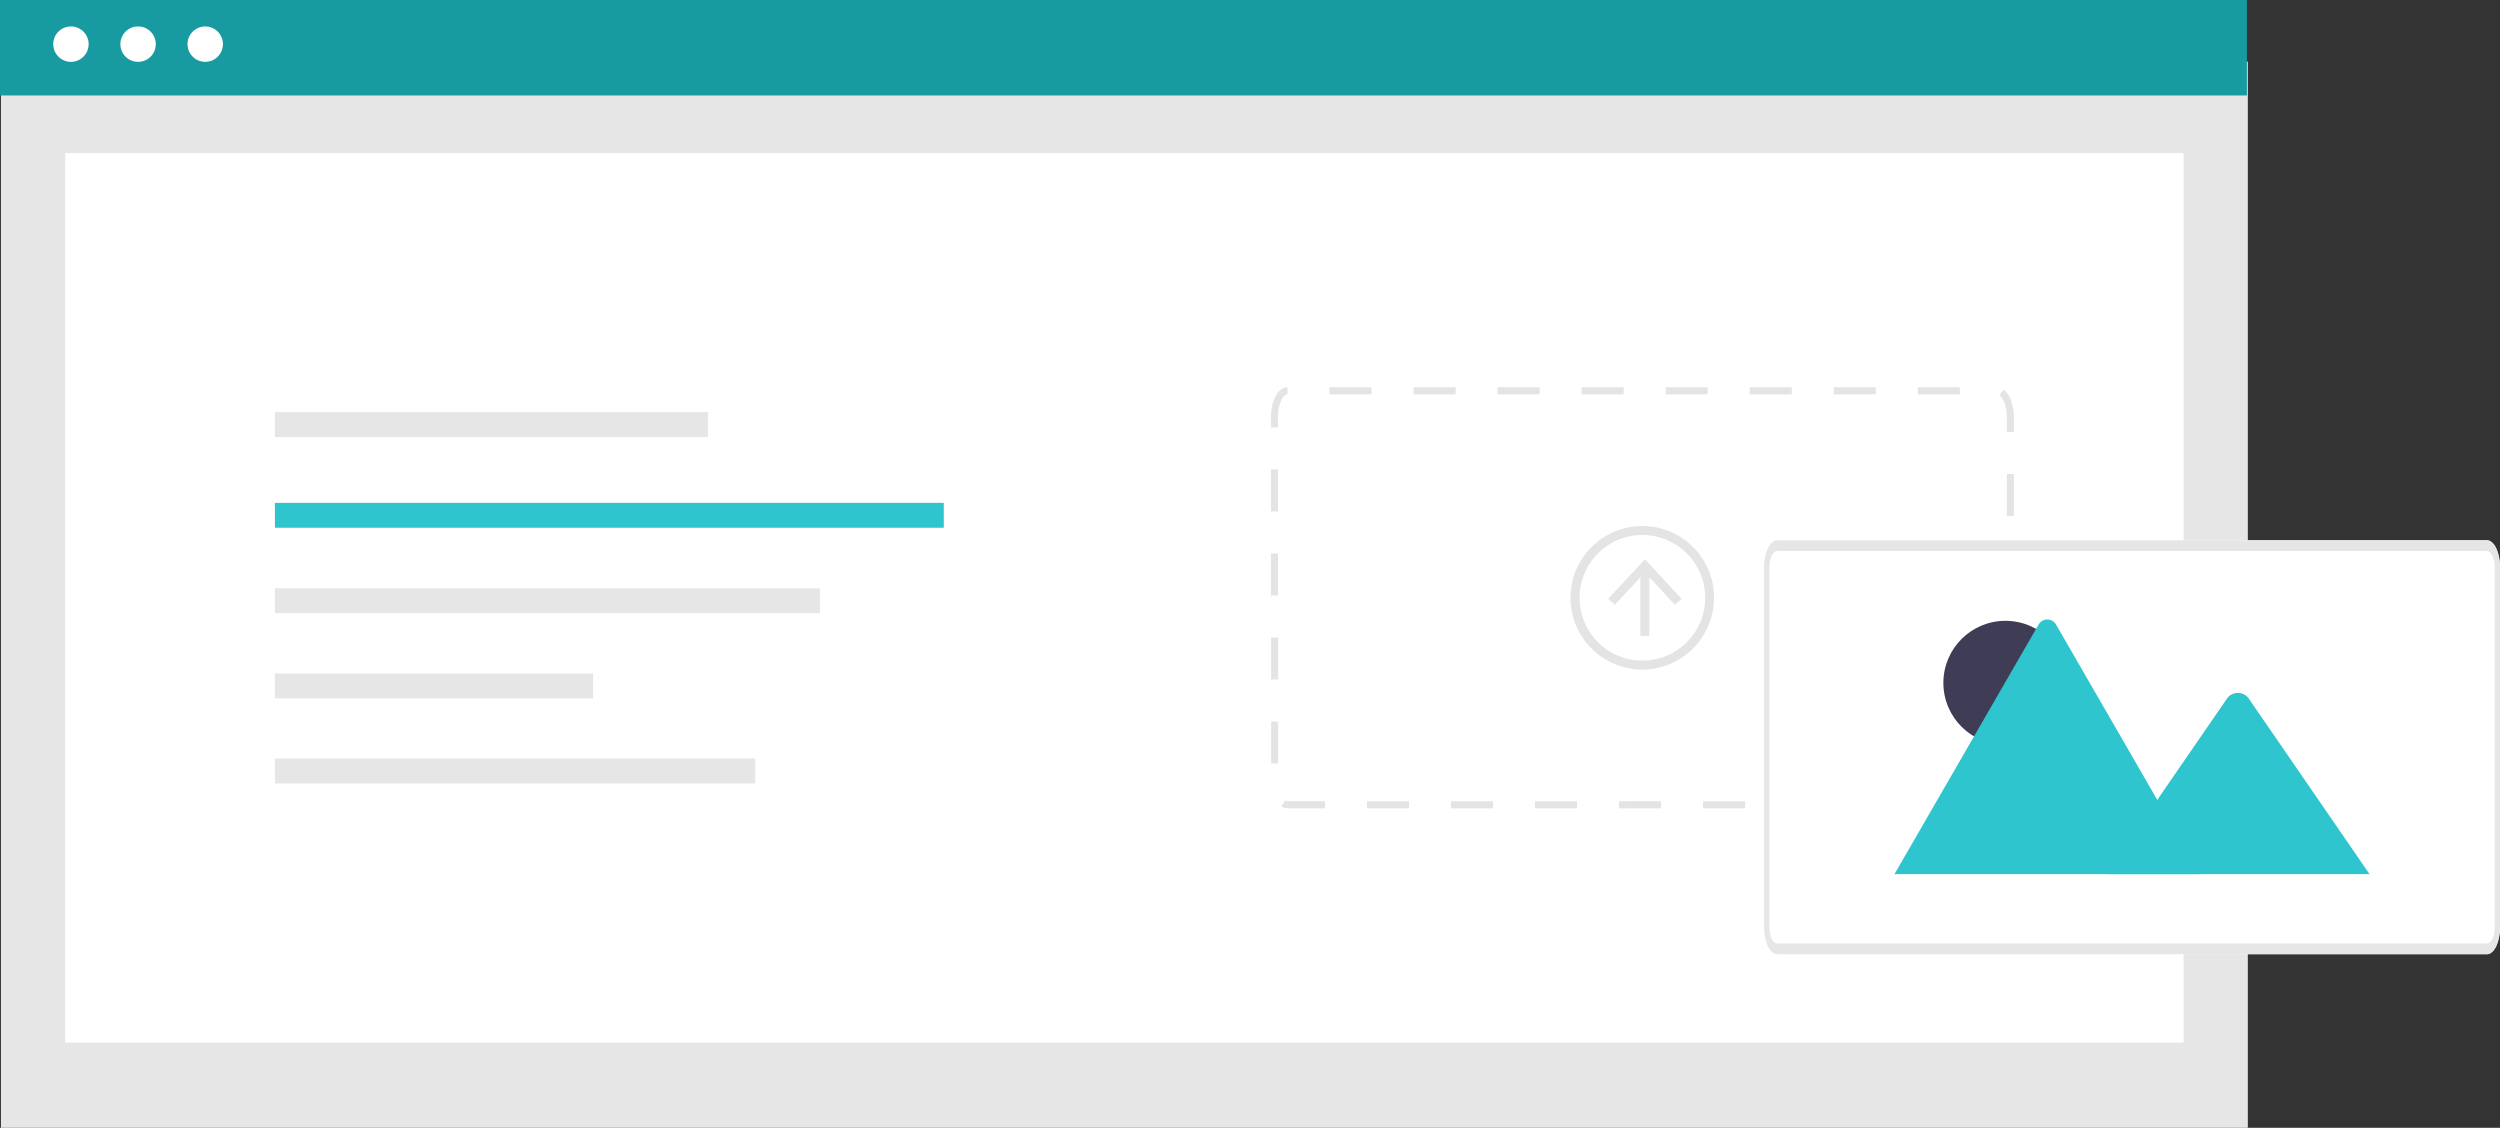 <svg xmlns="http://www.w3.org/2000/svg" viewBox="0 0 707.38 319.11"><rect x="0" y="0" width="707.38" height="319.11" fill="#333333" stroke="none"/><defs><style>.cls-1{fill:#e6e6e6;}.cls-2{fill:#fff;}.cls-3{fill:#179ba1;}.cls-4{fill:#e4e4e4;}.cls-5{fill:#2ec5ce;}.cls-6{fill:#3f3d56;}</style></defs><g id="Laag_2" data-name="Laag 2"><g id="aeb423dd-03ff-4648-8e09-4c1290dce31f"><rect id="eeb7425a-d208-4c0d-b95e-02be1fa43e7d" class="cls-1" x="0.27" y="17.43" width="635.76" height="301.68"/><rect id="ac098a7d-41e7-4a0b-9ebb-e2b896279a43" class="cls-2" x="18.45" y="43.3" width="599.4" height="251.7"/><rect id="f3d044d2-f865-40f6-878a-97b0cdf0b076" class="cls-3" width="635.76" height="27.01"/><circle id="a41597d3-4560-43a6-897a-86e327d3ab8c" class="cls-2" cx="20.07" cy="12.49" r="5.01"/><circle id="a8db4b27-72ff-467a-b7ca-497e0ce2cc93" class="cls-2" cx="39.07" cy="12.49" r="5.01"/><circle id="ba9869b1-9707-4207-be3c-61cfbe485fac" class="cls-2" cx="58.07" cy="12.49" r="5.01"/><path class="cls-4" d="M553.23,228.71v-2h11.89l.07,2h-12Zm-11.89,0H529.45v-2h11.89Zm-23.78,0H505.67v-2h11.89Zm-23.78,0H481.89v-2h11.89Zm-23.78,0H458.12v-2H470Zm-23.77,0H434.34v-2h11.89Zm-23.78,0H410.56v-2h11.89Zm-23.78,0H386.78v-2h11.89Zm-23.78,0H364.32a3,3,0,0,1-1.8-.61l1.16-1.63a1.1,1.1,0,0,0,.65.24h10.56Zm195-11.38h-2V205.44h2Zm-208.23-1.28h-2V204.17h2Zm208.23-22.5h-2V181.67h2Zm-208.23-1.27h-2V180.39h2Zm208.23-22.5h-2V157.89h2ZM361.61,168.5h-2V156.61h2ZM569.84,146h-2V134.11h2Zm-208.23-1.28h-2V132.83h2Zm208.23-22.5h-2v-4c0-3.37-1.09-5.67-2.09-6.38l1.15-1.63c1.78,1.25,2.93,4.4,2.94,8Zm-208.23-1.28h-2v-2.75c0-4.86,2-8.56,4.68-8.61l0,2c-1.13,0-2.71,2.54-2.71,6.61Zm192.92-9.36H542.64v-2h11.89Zm-23.78,0H518.86v-2h11.89Zm-23.78,0H495.08v-2H507Zm-23.78,0H471.3v-2h11.89Zm-23.77,0H447.53v-2h11.89Zm-23.78,0H423.75v-2h11.89Zm-23.78,0H400v-2h11.89Zm-23.78,0H376.19v-2h11.89Z"/><rect id="bf5c6f7d-d465-4263-a791-6917df506e29" class="cls-1" x="77.79" y="116.62" width="122.56" height="7.04"/><rect id="f8f2b1f1-beba-472f-8554-cd71efd3f80f" class="cls-5" x="77.79" y="142.29" width="189.26" height="7.04"/><rect id="fb4599b7-18da-45bc-afb0-01dc7e2f7680" class="cls-1" x="77.79" y="166.46" width="154.24" height="7.04"/><rect id="fd7cd703-6235-43d3-ac2b-600a626f2c8b" class="cls-1" x="77.79" y="190.55" width="90.04" height="7.04"/><rect id="b510e3d8-1d90-415c-a9f7-f3077d64661d" class="cls-1" x="77.79" y="214.64" width="135.9" height="7.04"/><path id="f8ab5adf-0050-4313-a3fc-6665da3c3657" class="cls-2" d="M703.66,270H502.87c-2.05,0-3.72-3.41-3.72-7.61V160.48c0-4.2,1.67-7.6,3.72-7.61H703.66c2.05,0,3.72,3.41,3.72,7.61V262.39C707.38,266.59,705.71,270,703.66,270Z"/><g id="b9db5941-fd9d-4256-9412-6bd09c2c2e67"><circle id="b0c1df6c-9d28-49f1-a1f9-a4de637a1a39" class="cls-6" cx="567.44" cy="193.22" r="17.56"/><path id="f27b48c9-eb3a-4b88-89bc-f1c9b7ad6b59" class="cls-5" d="M622.5,247.33H536.37a1.66,1.66,0,0,1-.32,0l40.74-70.56a2.85,2.85,0,0,1,5,0l27.34,47.35,1.31,2.27Z"/><path id="fc8cace5-23bc-4b5f-a7ba-908e5d1307f5" class="cls-5" d="M670.46,247.33H596l14.44-21,1-1.51,18.81-27.33a3.81,3.81,0,0,1,5.35-.6,3.65,3.65,0,0,1,.3.27,2.78,2.78,0,0,1,.27.33Z"/></g><path id="b543a181-e408-4cd3-9028-b57a4db0547e" class="cls-1" d="M703.66,270H502.87c-2.05,0-3.72-3.41-3.72-7.61V160.48c0-4.2,1.67-7.6,3.72-7.61H703.66c2.05,0,3.72,3.41,3.72,7.61V262.39C707.38,266.59,705.71,270,703.66,270ZM502.87,155.91c-1.23,0-2.23,2.05-2.23,4.57V262.39c0,2.52,1,4.56,2.23,4.57H703.66c1.23,0,2.23-2,2.23-4.57V160.48c0-2.52-1-4.56-2.23-4.57Z"/><rect class="cls-4" x="464.15" y="161" width="2.54" height="18.94"/><polygon class="cls-4" points="475.81 169.41 473.95 171.14 465.43 161.97 456.9 171.14 455.05 169.41 465.43 158.25 475.81 169.41"/><path class="cls-4" d="M464.72,189.46A20.31,20.31,0,1,1,485,169.15h0A20.34,20.34,0,0,1,464.72,189.46Zm0-38.08a17.77,17.77,0,1,0,17.77,17.77h0A17.79,17.79,0,0,0,464.72,151.38Z"/></g></g></svg>